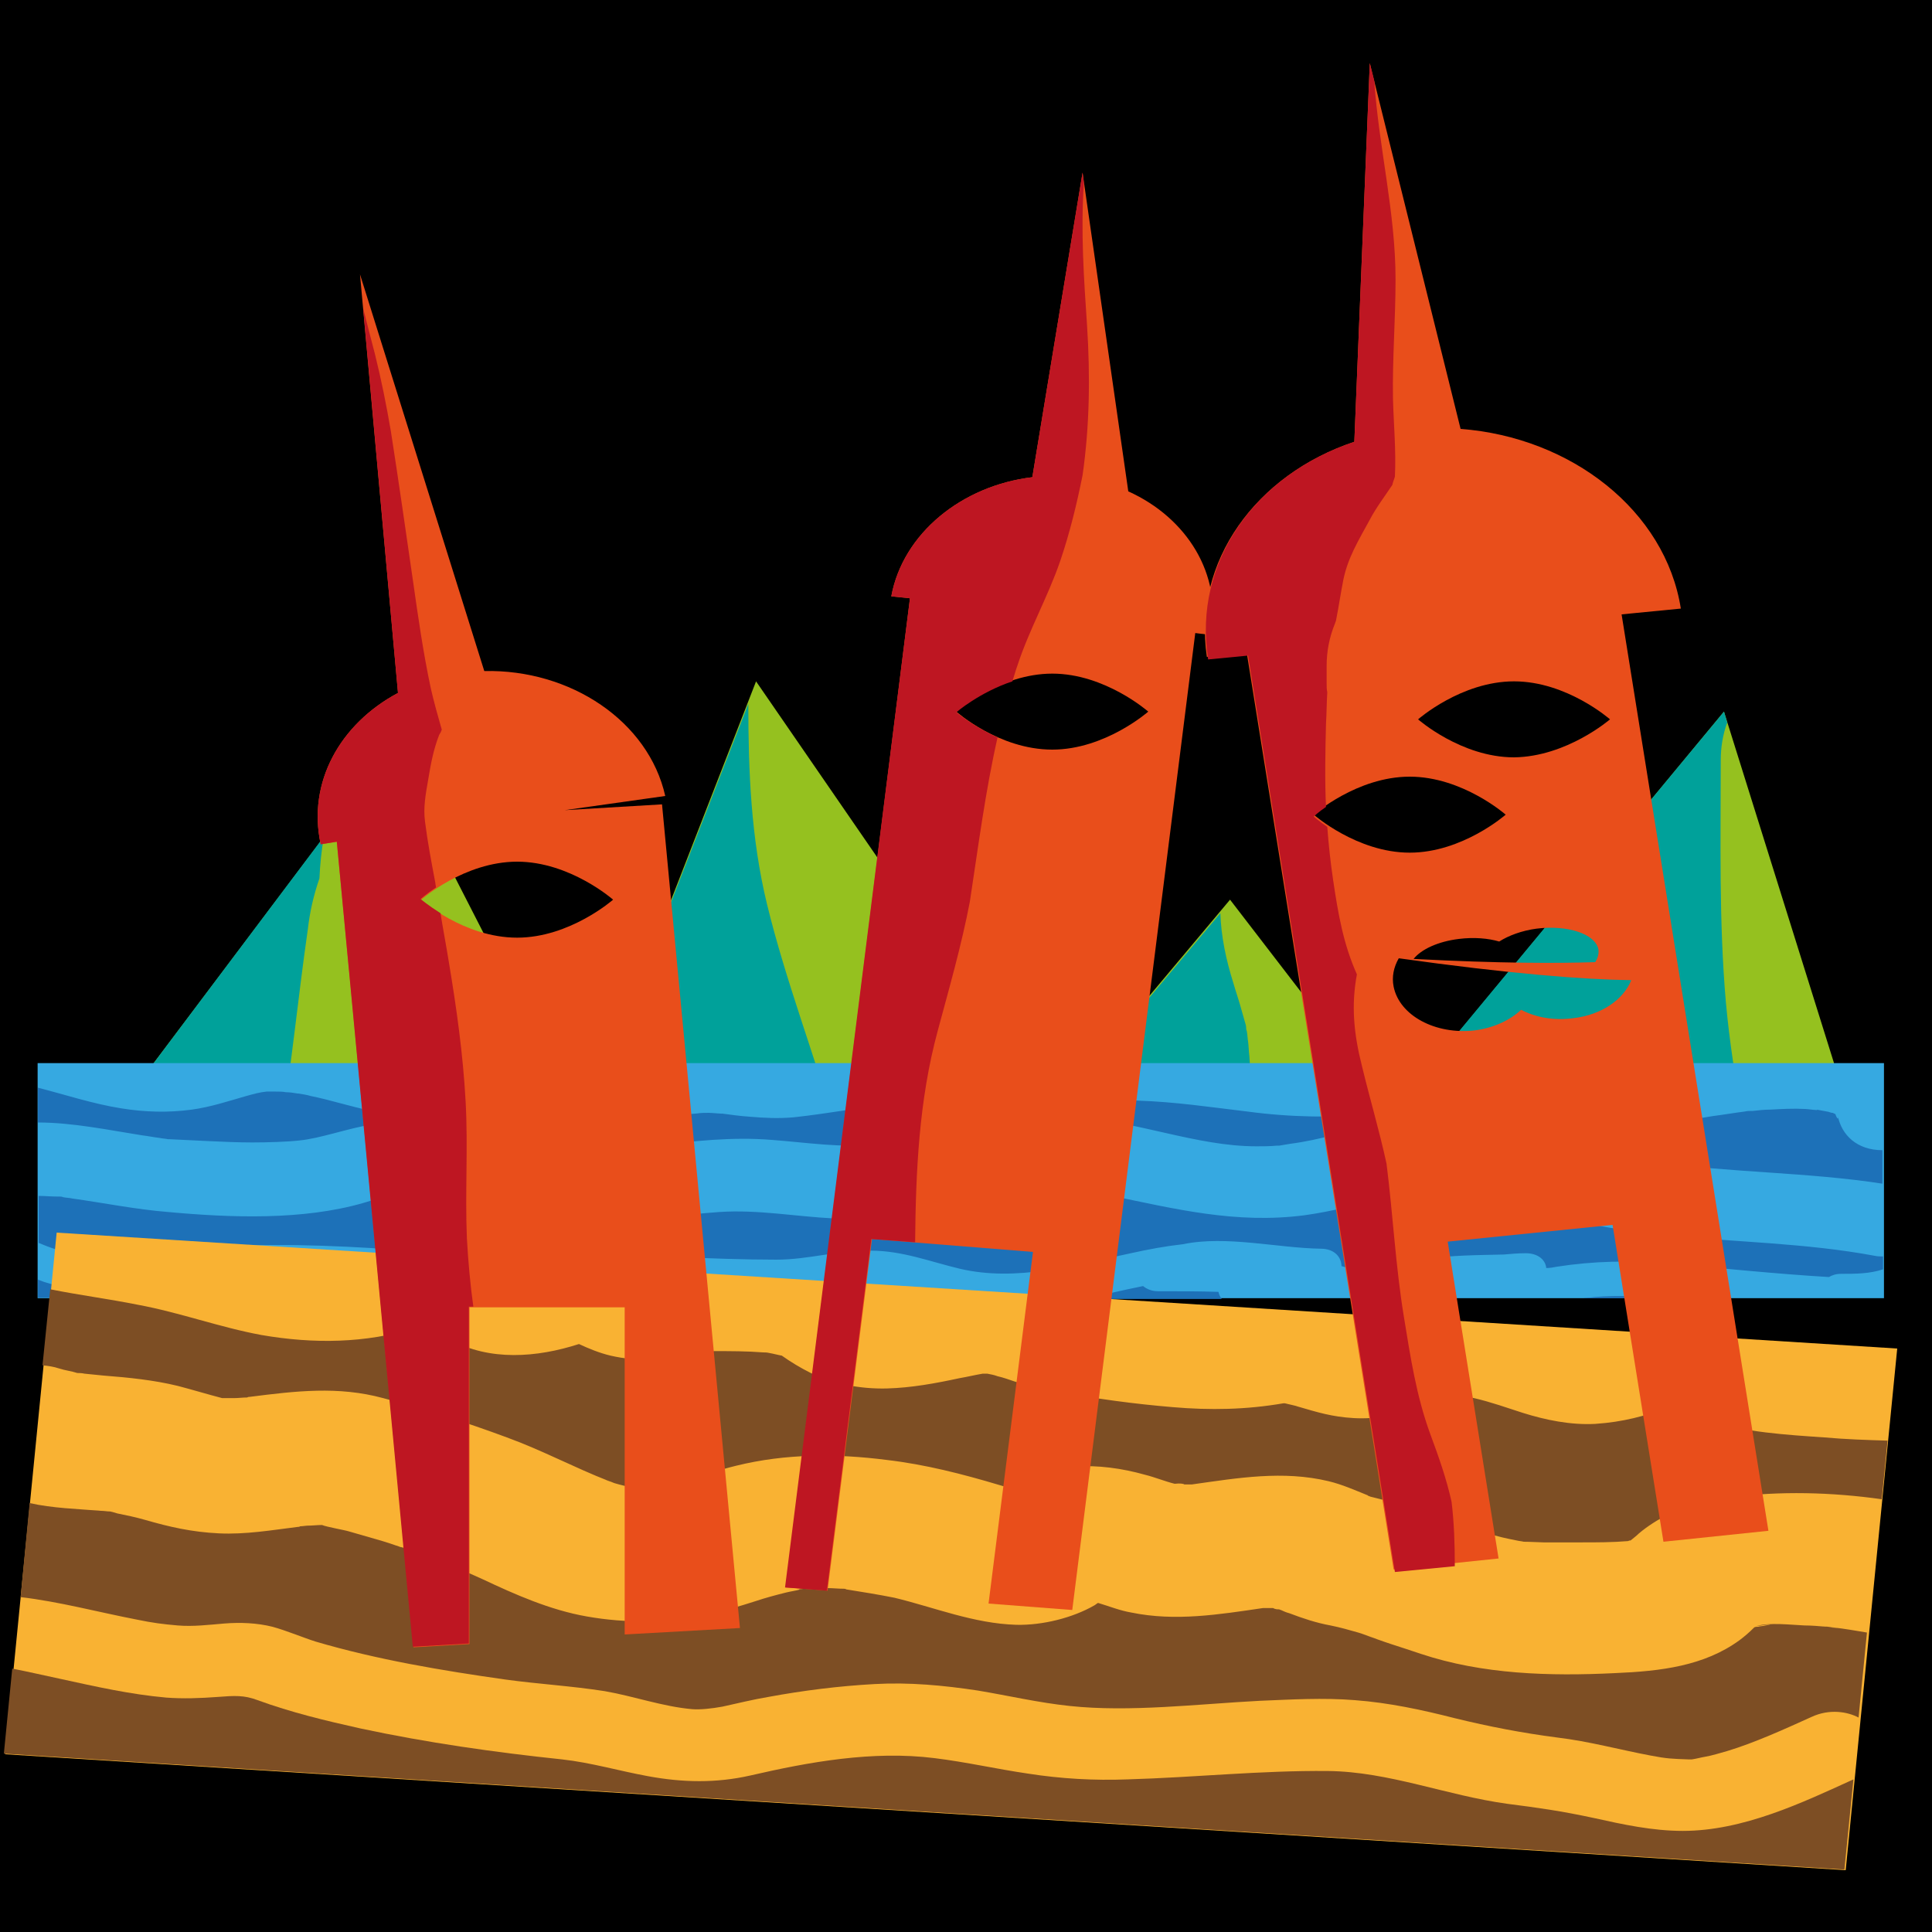 <?xml version="1.0" encoding="utf-8"?>
<!-- Generator: Adobe Illustrator 25.3.1, SVG Export Plug-In . SVG Version: 6.00 Build 0)  -->
<svg version="1.1" id="Layer_1" xmlns="http://www.w3.org/2000/svg" xmlns:xlink="http://www.w3.org/1999/xlink" x="0px" y="0px"
	 viewBox="0 0 300 300" style="enable-background:new 0 0 300 300;" xml:space="preserve">
<style type="text/css">
	.st0{fill:#95C11F;}
	.st1{fill:#00A19A;}
	.st2{fill:#36A9E1;}
	.st3{fill:#1D71B8;}
	.st4{fill:#F9B233;}
	.st5{fill:#7D4E24;}
	.st6{fill:#E94E1B;}
	.st7{fill:#BE1622;}
</style>
<rect x="-8.6" y="-9.1" width="317.5" height="317.5"/>
<polygon class="st0" points="286.7,171.2 267.7,110.5 216.3,172.6 191,139.7 163.4,172.6 117.4,105.8 90.5,175 60.5,116.4 16.4,175 
	114.9,185.6 193,185.6 230.5,185.6 284,193.2 279.5,177.8 "/>
<path class="st1" d="M221.5,174.4c-0.3-0.9-0.6-1.8-0.8-2.8c-0.1-0.4-0.2-0.8-0.3-1.2l0.2,1.2c-0.4-1.1-0.4-2.5-0.4-3.8l47.5-57.3
	l0.5,1.7c-0.7,1.9-1,3.9-1,5.8c0,12.6-0.3,25.1,0.8,37.7c1.1,12.1,3.8,24.1,6,36.1l-43.5-6.2h-13.8
	C220.9,183.1,222.9,178.4,221.5,174.4z"/>
<path class="st1" d="M16.4,175l33.9-45.1c-0.4,2.2-0.6,4.4-0.7,6.5c-0.9,2.6-1.5,5.2-1.8,7.9c-1.5,10.4-2.5,20.9-4.2,31.3
	c-0.1,0.8-0.1,1.6,0.1,2.3L16.4,175z"/>
<path class="st1" d="M89.3,177.5C89.3,177.4,89.3,177.4,89.3,177.5c0-0.1,0-0.2,0-0.2c-0.1-0.8-0.2-1.5-0.3-2.3
	c-0.2-1.3-0.3-2.5-0.4-3.8l2,3.8l25.6-65.7c0,10.4,0.4,20.8,2.9,31.1c2.9,11.9,7.4,23.5,10.8,35.3c1.6,5.7,9.5,8.5,16.2,7.3
	c7.1-1.3,10.7-7.6,9.2-12.9c-1.7-5.9-3.6-11.7-5.5-17.6l13.8,20.1l25.9-30.8c0.1,3.6,0.9,7.3,2,10.8c0.4,1.4,0.9,2.8,1.3,4.3
	c0.2,0.7,0.4,1.4,0.6,2.1c0.1,0.3,0.1,0.5,0.1,0.6c0,0.1,0,0.3,0.1,0.5c0.3,1.8,0.3,1.9,0,0.1c0.1,0.5,0.1,1,0.2,1.5
	c0.1,0.8,0.1,1.5,0.2,2.3c0.1,1.5,0.2,3.1,0.3,4.6c0.3,3.8,0.9,7.7,2.2,11.4c0.8,2.5,2.7,4.4,5.1,5.7h-86.4L90.6,183
	C90.1,181.2,89.7,179.3,89.3,177.5z"/>
<rect x="5.9" y="165.1" transform="matrix(-1 -1.224647e-16 1.224647e-16 -1 298.442 366.68)" class="st2" width="286.7" height="36.5"/>
<path class="st3" d="M256.6,180.4c-5.9-0.8-11.3-2.2-16.5-4.1c-5.9-2.1-11.8-3.9-18.4-3.2c-5,0.5-9.7,2-14.5,3.1
	c-2.2,0.6-4.5,1.1-6.8,1.4c-0.6,0.1-1.2,0.2-1.8,0.3c-0.1,0-0.2,0-0.4,0c-1,0.1-2.1,0.1-3.1,0.1c-9.4,0-18.7-4-28.3-4.5
	c-10.7-0.7-20.6,3.1-30.8,4.2c-5.2,0.6-10.8-0.3-16.2-0.7c-6.2-0.5-12.1,0.2-18.2,0.9c-5.2,0.6-10.2,1.2-15.6,1.2
	c-4.7,0-8.6-0.9-13-2.4c-4.9-1.6-9.9-3-15.2-2.1c-3.8,0.6-8.1,2.2-11.4,2.5c-1.7,0.2-4.9,0.3-7.2,0.3c-2.2,0-4.4-0.1-6.6-0.2
	c-2.1-0.1-4.1-0.2-6.2-0.3c0,0-0.1,0-0.1,0c-0.1,0-0.1,0-0.2,0c-0.4-0.1-0.9-0.1-1.3-0.2c-0.9-0.1-1.8-0.3-2.7-0.4
	c-5.1-0.8-10.8-2-16.2-2v-5.4c4.3,1.1,8.5,2.5,12.9,3.2c3.7,0.6,7.3,0.7,11,0.2c2.9-0.4,5.6-1.3,8.4-2.1c1.1-0.3,2.1-0.6,3.2-0.7
	c0,0,1.1,0,1.4,0c0.5,0,1.1,0,1.6,0.1c0.6,0,1.2,0.1,1.8,0.2c-0.4,0-0.4,0,0.1,0c0.7,0.1,1.3,0.2,2,0.4c1.5,0.3,3,0.7,4.5,1.1
	c3.1,0.8,6.5,1.8,9.8,1.7c2-0.1,3.8-0.6,5.6-1.2c0.1,0,0.1,0,0.2-0.1c0.1,0.1,0.2,0.2,0.3,0.2c0.8,0.8,1.8,1.5,2.9,2
	c2.5,1.2,5.8,1.3,8.6,1.5c5.8,0.2,11.6-0.4,17.2-1.1c2.6-0.3,5.1-0.7,7.6-1c0.7-0.1,1.4-0.2,2-0.3c0.2,0,1-0.1,1.2-0.1
	c0.6-0.1,1.3-0.1,1.9-0.1c0.4,0,2.5,0.2,1.9,0.1c1.5,0.2,2.9,0.4,4.4,0.5c2.3,0.2,4.5,0.3,6.8,0.1c5.6-0.6,11.1-1.7,16.7-2.2
	c6.1-0.5,12.2-0.8,18.3-0.8c6.1,0,12.3,0.2,18.4,0.4c6,0.2,11.2,1,17.1,1.7c6.7,0.9,13.4,1,20.2,0.4c6.5-0.6,12.7-1.9,19-3.2
	c0.6-0.1,1.3-0.2,1.9-0.4c0.1,0,0.2-0.1,0.3-0.1c0.1,0,0.1,0,0.2,0c0.4,0,0.8,0,1.1,0c0.1,0,0.2,0,0.2,0c2.1,0.3,4.1,1,6,1.7
	c4.3,1.5,7.8,3.3,12.6,3.4c3.7,0.1,7.2-0.5,10.8-1.1c1.6-0.2,3.3-0.5,4.9-0.7c0.4-0.1,0.8-0.1,1.2-0.1c0,0,0.1,0,0.1,0
	c0.9-0.1,1.8-0.2,2.7-0.2c1.8-0.1,3.6-0.2,5.4-0.1c0.4,0,2.3,0.3,1.8,0.1c0.5,0.1,1.1,0.2,1.6,0.3c0.2,0,0.6,0.2,0.8,0.2
	c0,0,0,0,0.1,0c0.1,0.1,0.3,0.1,0.4,0.2c0,0,0,0,0,0c-0.3-0.1-0.2,0,0,0c0.1,0.4,0.5,1.1,0.4,0.4c0,0,0,0,0,0
	c0.6,2.8,2.9,5.2,6.9,5.2v5.2C280.7,182,268.5,182.1,256.6,180.4z"/>
<path class="st3" d="M177.5,199.7c0.6,0.5,1.4,0.8,2.3,0.8c3.1,0,6.3,0,9.4,0.1c0.1,0.4,0.2,0.7,0.5,1.1h-21.1
	C171.5,201,174.5,200.3,177.5,199.7z"/>
<path class="st3" d="M8.9,185.8c0.2,0,0.3,0,0.4,0c0.1,0,0.3,0,0.5,0.1c0.5,0.1,1,0.1,1.4,0.2c5,0.7,9.9,1.7,14.9,2.1
	c9.8,0.9,20.9,1.3,30.3-1.4c1-0.3,2-0.6,3-0.9c0.4-0.1,2.2-0.3,1.4-0.3c0.2,0,0.4,0,0.6,0c0,0,1,0.1,1.2,0.2
	c1.1,0.2,2.2,0.6,3.3,0.9c4.1,1.2,8,2.7,12.4,3.3c11.3,1.4,22.2-1,33.4-1.8c6-0.4,11.8,0.7,17.8,1c5.5,0.3,11.1-0.6,16.4-1.7
	c4.7-1,9.5-2.2,14.3-2.7c2.4-0.2,4.8-0.2,7.2,0c1.5,0.1,0.6,0.1,0.3,0c0.5,0.1,0.9,0.1,1.4,0.2c1,0.2,2.1,0.4,3.1,0.6
	c10.2,2.1,19.7,4.5,30.4,3.1c4.3-0.6,8.5-1.7,12.6-2.8c2.4-0.6,4.9-1.2,7.4-1.6c1.8-0.4,3.1-0.2,5,0.1c4.8,1,8.8,2.9,13.6,4.3
	c5.7,1.6,11.6,2.5,17.5,3.1c10.8,1.1,21.7,1.2,32.4,3.2c0.4,0.1,0.9,0.1,1.3,0.1v2c-2.1,0.7-4.3,0.7-6.5,0.7c-0.8,0-1.4,0.2-1.9,0.5
	c-8.4-0.5-16.8-1.4-25.1-2.1c-5.9-0.5-11.4-0.4-17.2,0.5c-0.5,0.1-1,0.2-1.6,0.2c-0.1-1.2-1.2-2.3-3.2-2.3c-1.1,0-2.3,0.1-3.4,0.2
	c-4.1,0.1-8.1,0.1-12.1,0.7c-1.1,0.2-2,1-2.3,1.9c-0.2,0.5-0.3,1-0.2,1.5c-3.6-0.4-7.1-1.3-10.6-2.3c0-1.3-1-2.7-3.2-2.7
	c-6.7-0.1-14.7-2.1-21.4-0.7c-2.7,0.3-5.4,0.8-8.1,1.4c-8.6,1.8-17.7,4.5-26.6,2.4c-4.6-1.1-8.9-2.8-13.8-2.8
	c-4.9-0.1-9.7,1.4-14.6,1.4c-10.3,0-20.7-0.8-31-0.9c-5.3,0-10.7,0.2-16,0c-5.3-0.2-10.6-0.5-15.9-0.9c-10.2-0.6-20.3-0.8-30.4,0.4
	c-5.2,0.6-10.9,1.2-16.1,0.4c-1.9-0.3-3.5-0.9-5.2-1.6v-7.3C6.9,185.7,7.9,185.8,8.9,185.8z"/>
<path class="st3" d="M258.6,201.6h-12.8c0.6-0.1,1.2-0.1,1.8-0.2C251.3,201.1,254.9,201.3,258.6,201.6z"/>
<path class="st3" d="M13.5,200.2c5.8,0.4,11.6-0.4,17.4-1.1c11.6-1.3,23.3-0.1,34.8,0.5c10.5,0.6,21.1,0.2,31.6,0.5
	c10.1,0.3,20.6,1.5,30.6,0.1c2.6-0.4,5.1-0.8,7.7-0.7c2.3,0.1,4.6,0.7,6.8,1.3c0.9,0.3,1.9,0.5,2.8,0.7H5.9v-2.8
	C8.3,199.7,10.9,200,13.5,200.2z"/>
<polygon class="st4" points="0.8,272.4 286.6,290.4 294.6,209.4 8.8,191.4 "/>
<path class="st5" d="M268.6,232.5c-3.3,0.4-6.5,1.3-9.4,2.6c-1.7,0.8-3.4,1.9-4.7,3c-0.3,0.3-0.8,0.7-1.3,1.1c-0.1,0-0.2,0-0.4,0.1
	c-2.4,0.2-4.8,0.2-7.2,0.2c-2,0-3.9,0-5.9,0c-0.4,0-2.2-0.1-3.1-0.1c-0.4-0.1-0.7-0.1-1.1-0.2c-1.5-0.3-3-0.6-4.4-1.1
	c-1.1-0.3-4.7-1.9-1-0.3c-2.7-1.2-5.8-2-8.6-3c-2.5-0.8-5-1.5-7.5-2.1c-0.4-0.1-0.8-0.2-1.2-0.3c-0.3-0.1-0.5-0.2-0.4-0.2
	c-2-0.8-4-1.7-6.1-2.2c-7.1-1.7-14.1-0.5-21.2,0.5c-0.4,0-0.8,0-1.2,0c-0.1-0.1-0.6-0.2-1.5-0.1c-1.6-0.4-3-1-4.6-1.4
	c-7.1-2-15.1-2.1-20.9,2.1c-0.6-0.2-1.1-0.3-1.7-0.5c-5.7-1.7-11.5-3.2-17.5-3.9c-7.8-1-15.7-1-23.4,0.9c-2.9,0.7-5.6,1.7-8.5,2.5
	c-1.2,0.3-2.4,0.6-3.6,0.8c-0.3,0.1-0.6,0.1-0.8,0.1c-0.9,0-1.9,0.1-2.8,0.1c-0.1,0-0.2,0-0.3-0.1c-1-0.2-1.9-0.4-2.9-0.7
	c-1.9-0.8-1.3-0.4-0.5-0.2c-0.1,0-0.2-0.1-0.3-0.1c-5.4-2.1-10.4-4.8-15.9-6.8c-6.2-2.3-12.7-4.4-19.2-6.1c-7-1.9-13.6-1.1-20.7-0.2
	c-0.1,0-0.3,0-0.4,0.1c-0.7,0-1.4,0.1-2.1,0.1c-0.6,0-1.2,0-1.8,0c-2.3-0.6-4.6-1.3-6.9-1.9c-3.7-0.9-7.6-1.3-11.5-1.6
	c-0.9-0.1-2-0.2-3-0.3c0,0-0.3-0.1-1.1-0.1c-0.9-0.3-1.9-0.4-2.8-0.7c-0.9-0.3-1.7-0.4-2.6-0.5l1.2-11.8c4.5,0.9,9.1,1.5,13.6,2.4
	c6.5,1.2,12.7,3.5,19.2,4.7c8.1,1.4,16.2,1.3,23.9-1.1c0.6-0.2,1.3-0.4,1.9-0.5c1.1,0.8,2.2,1.6,3.5,2.3c6.1,3.4,13.5,2.8,20,0.7
	c1.5,0.7,3.2,1.4,4.9,1.8c4.3,1,8.5,0.7,12.8-0.4c0,0,0.1,0,0.2,0c0.4,0,0.8-0.1,1.1-0.2c0.7,0,1.3,0,2-0.1c2.5,0,5.1,0,7.6,0.2
	c0.3,0,0.6,0,1,0.1c0.6,0.1,1.3,0.3,1.9,0.4c1.4,1,2.9,1.9,4.5,2.7c3.5,1.7,7.7,2.5,11.8,2.4c3.8-0.1,7.6-0.8,11.3-1.6
	c1.2-0.2,2.4-0.5,3.6-0.7c0.2,0,0.5,0,0.7,0c0.5,0.1,1.1,0.2,1.6,0.4c0.9,0.2,1.7,0.5,2.6,0.8c2.2,0.7,4.5,1.2,6.8,1.6
	c5.9,1.1,11.8,1.9,17.8,2.4c5.8,0.5,11.4,0.4,17.2-0.6c0,0,0.1,0,0.2,0c0.8,0.2,1.8,0.4,2,0.5c3.1,0.9,5.3,1.6,8.7,1.8
	c3.5,0.2,6.9-0.5,10.2-1.5c1.6-0.5,3.1-1,4.6-1.5c0.1,0,0.1,0,0.2-0.1c0.3-0.1,0.7-0.2,1-0.3c0.4,0,0.8,0,1.1,0
	c0.5,0.1,1,0.2,1.6,0.3c2.6,0.6,5.1,1.5,7.6,2.3c3.5,1.1,7.4,1.9,11.2,1.7c4.4-0.3,7.6-1.2,11.6-2.6c0,0,0,0,0,0
	c-0.6,0.2-1.1,0.4-1.7,0.6c0.4-0.1,0.9-0.3,1.3-0.4c0.2,0,0.3-0.1,0.5-0.1c0.3,0.1,0.5,0.1,0.7,0.2c1.7,0.6,3.5,1.2,5.2,1.8
	c5.6,1.8,12.1,2.2,18,2.6c3.3,0.3,6.6,0.4,9.8,0.5l-0.9,9.1C284.4,231.7,276.4,231.5,268.6,232.5z"/>
<path class="st5" d="M281.3,266.6c-4.2,1.9-8.8,4-13.1,5.3c-1.1,0.3-2.3,0.7-3.5,0.9c-0.6,0.1-1.3,0.3-2,0.4c-0.1,0-0.3,0-0.5,0
	c-2.6-0.1-3.3-0.1-5.9-0.6c-4.8-0.9-9.5-2.2-14.5-2.8c-5.4-0.7-10.6-1.7-15.9-3c-5.1-1.3-10.2-2.4-15.5-2.8
	c-4.9-0.4-9.9-0.1-14.8,0.1c-9.6,0.5-20.2,1.8-29.5,0.8c-4.8-0.5-9.5-1.6-14.3-2.4c-5.3-0.8-10.6-1.3-16-1c-5.5,0.3-11.1,1-16.5,2
	c-2.4,0.4-4.8,1-7.1,1.5c-1.6,0.3-3.5,0.5-4.7,0.4c-4.6-0.4-9-2-13.6-2.8c-5.1-0.8-10.3-1.1-15.4-1.8c-9.9-1.4-20-3.1-29.5-5.9
	c-1.9-0.6-4.5-1.7-6.7-2.3c-2.4-0.6-5-0.7-7.5-0.5c-2.4,0.2-4.8,0.5-7.2,0.3c-2.3-0.2-3.9-0.4-6.3-0.9c-6.2-1.2-12.1-2.8-18.1-3.5
	l1.4-14.6c3.6,0.8,7.4,0.9,11.1,1.2c0.5,0,0.9,0.1,1.4,0.1c0,0,0,0,0,0c0.5,0.1,1.1,0.3,1.1,0.3c1.5,0.3,2.9,0.6,4.3,1
	c3.8,1.1,7.3,1.9,11.5,2.1c4.1,0.2,8.2-0.5,12.2-1c0.1,0,0.3,0,0.4-0.1c0.4,0,0.9-0.1,1.2-0.1c0.7,0,1.5-0.1,2.2-0.1
	c0.7,0.3,3.6,0.8,4.2,1c1.7,0.5,3.5,1,5.2,1.5c1.4,0.4,2.8,1,4.2,1.3c-0.1,0-0.2,0-0.3-0.1c-1-0.3-2.5-0.6,0,0
	c0.2,0,0.3,0.1,0.4,0.1c0.8,0.3,1.6,0.6,2.4,0.9c3,1.1,5.9,2.4,8.8,3.7c5.1,2.4,10.5,4.8,16.2,5.8c6.2,1.1,12.4,1,18.6-0.3
	c2.6-0.5,5.2-1.3,7.7-2.1c1.5-0.5,3-0.9,4.6-1.3c0.8-0.2,1.6-0.3,2.3-0.5c0.5-0.1,0.9-0.2,1.4-0.2c-0.6,0.1-1.1,0.1-1.7,0.2
	c0.8-0.5,3.5-0.2,4.5-0.2c0.8,0,1.7,0.1,2.5,0.1c0.1,0,0.3,0,0.4,0.1c2.5,0.4,5,0.8,7.5,1.3c6.2,1.5,12.3,4,18.9,4.2
	c4.1,0.1,8.8-1.1,12.1-3c0.2-0.1,0.4-0.3,0.6-0.4c1.7,0.5,3.4,1.2,5.2,1.5c6.8,1.4,13.6,0.3,20.4-0.7c0,0,0,0,0.1,0c0.5,0,1,0,1.5,0
	c0.3,0.2,0.7,0.2,0.9,0.2c0.1,0,0.2,0.1,0.3,0.1c0.4,0.2,0.9,0.4,1.3,0.5c2.1,0.8,4.2,1.5,6.4,1.9c1.5,0.3,2.9,0.7,4.3,1.1
	c1.1,0.3,4.4,1.7,0.8,0.2c2.8,1.2,6,2.1,8.9,3.1c9.6,3.2,20,3.5,30.2,3c7.1-0.3,13.8-1.1,19.3-5.1c0.8-0.6,1.5-1.2,2.2-1.9
	c0,0,0.1-0.1,0.1-0.1c0.2-0.1,0.4-0.1,0.6-0.1c0.4-0.1,0.8-0.1,1.2-0.2c2.1-0.4-1.5,0.1-1.5,0.1c2.1-0.6,5.3-0.2,7.5-0.1
	c1.1,0,2.2,0.1,3.4,0.2c0,0,0.1,0,0.1,0c3.1,0.5,1,0.1,0,0c-0.2,0-0.4-0.1-0.6-0.1c0.5,0.1,1,0.1,1.5,0.2c1.8,0.2,3.5,0.5,5.3,0.8
	l-1.3,13.2C286.9,265.8,284.1,265.3,281.3,266.6z"/>
<path class="st5" d="M9.4,260.7c5.5,1.2,10.8,2.4,16.4,2.9c2.6,0.2,5.3,0.1,8-0.1c2.6-0.2,4.1-0.3,6.2,0.5c5.2,1.9,10.6,3.2,16,4.4
	c10.3,2.2,20.8,3.7,31.3,4.8c4.5,0.5,8.9,1.8,13.3,2.6c5.4,1,10.6,1.1,15.9-0.1c9.1-2.1,19-3.9,28.6-2.7c4.9,0.6,9.7,1.7,14.5,2.4
	c5.1,0.8,10.3,1.1,15.5,0.9c10.4-0.3,20.7-1.4,31.1-1.3c9.5,0.1,18.4,3.8,27.9,5.1c4.7,0.6,8.3,1.1,13.4,2.2c4.5,1,9.1,2,13.8,2
	c9.4,0,18.6-4.4,26.5-8l-1.4,14l-285.8-18l1.3-13.2C4.5,259.6,7,260.2,9.4,260.7z"/>
<path class="st5" d="M107.9,210c0.3,0,0.6,0,0.9,0c-0.3,0.1-0.7,0.2-0.9,0.2C107.1,210.2,106.6,210,107.9,210z"/>
<path class="st6" d="M141.3,92.9l-2.9-0.3c1.8-9.8,11-17.2,21.9-18.5l7.8-47.3l7.1,49.5c9.1,4.1,14.6,12.9,12.8,22.3l-2.4-0.3
	L166.5,250l-13-1l6.9-54.6l-25-2l-6.9,54.6l-6.5-0.5L141.3,92.9z M163.4,116.4c8.2,0,14.9-5.9,14.9-5.9s-6.7-5.9-14.9-5.9
	c-8.2,0-14.9,5.9-14.9,5.9S155.1,116.4,163.4,116.4z"/>
<path class="st7" d="M141.3,92.9l-2.9-0.3c1.8-9.8,11-17.2,21.9-18.5l7.8-47.3l0.2,1.7c-0.5,7.4,0,14.7,0.5,22.1
	c0.5,7.8,0.4,15.5-0.7,23.2c-0.9,4.5-2,9-3.5,13.4c-1.9,5.5-4.8,10.6-6.6,16.1c-0.3,0.8-0.5,1.6-0.8,2.5c-5.1,1.7-8.7,4.8-8.7,4.8
	s2.6,2.2,6.4,3.9c-1.9,8.4-3,17-4.3,25.5c-1.3,6.8-3.2,13.4-5,20.1c-2.9,10.7-3.4,21.8-3.5,32.8l-6.8-0.5l-6.9,54.6l-6.5-0.5
	L141.3,92.9z"/>
<path class="st6" d="M61.8,107.6l-5.9-65l19.3,61.6c13.4-0.3,25.5,7.8,28.1,19.4l-15.6,2.2l15.1-0.9l12.1,127.9L97,253.8V203H72.9
	v52.3l-8.7,0.5L52.3,130.7l-2.5,0.4C47.7,121.5,52.8,112.4,61.8,107.6z M80.3,145.6c8.2,0,14.9-5.9,14.9-5.9s-6.7-5.9-14.9-5.9
	s-14.9,5.9-14.9,5.9S72,145.6,80.3,145.6z"/>
<path class="st7" d="M61.8,107.6l-5.4-59.7c0.6,2.4,1.2,4.7,1.8,7c1,4,1.8,8,2.5,12.1c1.2,7.7,2.3,15.4,3.4,23
	c0.8,5.6,1.6,11.3,2.8,16.9c0.5,2.2,1.1,4.3,1.7,6.4c-0.1,0.3-0.2,0.5-0.4,0.8c-0.9,2.3-1.3,4.5-1.7,6.9c-0.4,2.3-0.8,4.4-0.5,6.6
	c0.4,3.2,1,6.3,1.6,9.5c0,0.2,0.1,0.5,0.1,0.7c-1.5,1-2.4,1.8-2.4,1.8s1.2,1,3.1,2.2c0.4,2.5,0.9,5.1,1.3,7.6
	c1.2,7.2,2.2,14.3,2.6,21.6c0.4,7.1-0.1,14.2,0.2,21.3c0.2,3.5,0.5,7,1,10.6h-0.7v52.3l-8.7,0.5L52.3,130.7l-2.5,0.4
	C47.7,121.5,52.8,112.4,61.8,107.6z"/>
<path class="st6" d="M210.3,68.6l2.4-58.8l14.1,56.8c17.2,1.3,31.8,12.7,34.2,27.9l-9.2,0.9l22.8,142.3l-16.3,1.7l-7.9-49.2
	l-25.6,2.6l7.9,49.2l-16.3,1.7l-22.8-142.3l-6.2,0.6C185.2,87.2,195,73.7,210.3,68.6z M250,111.7c0,0-6.7-5.9-14.9-5.9
	c-8.2,0-14.9,5.9-14.9,5.9s6.7,5.9,14.9,5.9C243.3,117.5,250,111.7,250,111.7z M232.8,146.2c-1.7-0.5-3.9-0.7-6.3-0.4
	c-3.2,0.4-5.8,1.6-7,3.1c13.3,0.7,22.3,0.7,28.2,0.5c0.4-0.6,0.6-1.3,0.5-2c-0.5-2.4-4.8-3.8-9.6-3.2
	C236.3,144.5,234.2,145.3,232.8,146.2z M216.4,153.2c0.9,4.5,6.5,7.5,12.6,6.8c3-0.4,5.5-1.6,7.2-3.2c2.3,1.2,5.1,1.7,8.1,1.3
	c4.4-0.5,7.8-2.9,9-5.9c-7.5-0.1-19-1-36.1-3.4C216.4,150.2,216.1,151.7,216.4,153.2z M218.9,132.4c8.2,0,14.9-5.9,14.9-5.9
	s-6.7-5.9-14.9-5.9c-8.2,0-14.9,5.9-14.9,5.9S210.7,132.4,218.9,132.4z"/>
<path class="st7" d="M210.3,68.6l2.4-58.8l0.7,2.8c0.7,10.3,3.3,20.4,3.3,30.8c0,6.1-0.5,12.3-0.4,18.4c0.1,4.1,0.5,8.1,0.3,12.2
	c-0.1,0.4-0.3,0.8-0.4,1.3c-1.2,1.8-2.5,3.5-3.5,5.4c-1.8,3.3-3.4,5.9-4.1,9.3c-0.4,2-0.7,4.1-1.1,6.1c0,0.2-0.1,0.4-0.2,0.7
	c-0.9,2.2-1.3,4.4-1.3,6.6v2.7c0,0.5,0,0.9,0.1,1.4c-0.1,1.6-0.1,3.3-0.2,4.9c-0.1,4.3-0.2,8.6,0,12.9c-1.2,0.8-1.9,1.5-1.9,1.5
	s0.8,0.7,2.1,1.6c0.2,2.7,0.5,5.5,0.9,8.2c0.8,5.4,1.6,10,3.7,14.7c-0.9,4.8-0.5,9.2,0.8,14.3c1.2,5,2.7,10,3.8,15.1
	c1,7.9,1.4,15.9,2.7,23.8c1,6.1,1.9,12.2,4.1,18.2c1.3,3.5,2.5,6.9,3.3,10.5c0.4,3.3,0.5,6.6,0.5,10c0,0,0,0,0,0l-9.3,0.9
	l-22.8-142.3l-6.2,0.6C185.2,87.2,195,73.7,210.3,68.6z"/>
</svg>
